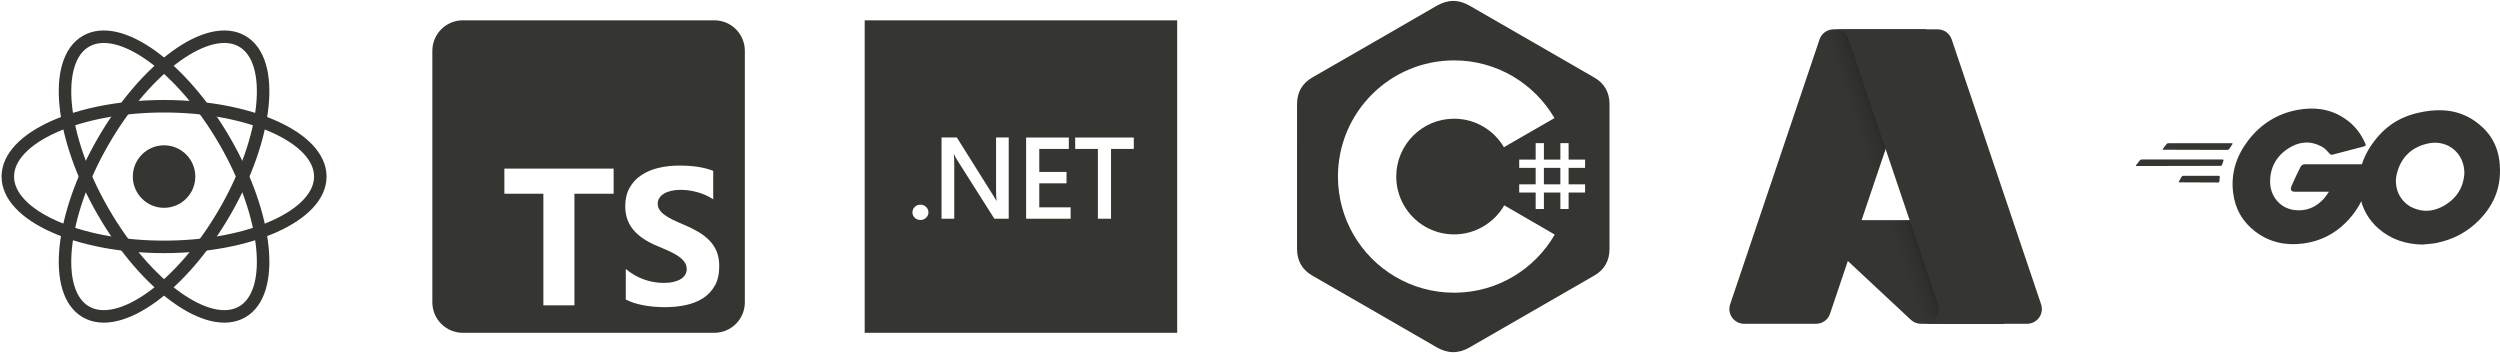 <?xml version="1.0" encoding="UTF-8"?><svg id="dark_icons" xmlns="http://www.w3.org/2000/svg" xmlns:xlink="http://www.w3.org/1999/xlink" viewBox="0 0 1600 226"><defs><linearGradient id="linear-gradient" x1="-255.4" y1="587.91" x2="-264.5" y2="590.98" gradientTransform="translate(1613.31 -801.25) scale(1.56)" gradientUnits="userSpaceOnUse"><stop offset="0" stop-color="#000" stop-opacity=".3"/><stop offset=".07" stop-color="#000" stop-opacity=".2"/><stop offset=".32" stop-color="#000" stop-opacity=".1"/><stop offset=".62" stop-color="#000" stop-opacity=".05"/><stop offset="1" stop-color="#000" stop-opacity="0"/></linearGradient></defs><circle cx="105" cy="113" r="20" style="fill:#353531; stroke-width:0px;"/><ellipse cx="105" cy="113" rx="100" ry="45" style="fill:none; stroke:#353531; stroke-miterlimit:10; stroke-width:8px;"/><ellipse cx="105" cy="113" rx="45" ry="100" transform="translate(-42.43 67.64) rotate(-30)" style="fill:none; stroke:#353531; stroke-miterlimit:10; stroke-width:8px;"/><ellipse cx="105" cy="113" rx="100" ry="45" transform="translate(-45.36 147.43) rotate(-60)" style="fill:none; stroke:#353531; stroke-miterlimit:10; stroke-width:8px;"/><path id="dotnet_icon" d="m553.4,13v200h200V13h-200Zm39.29,126.36c-.99.94-2.2,1.41-3.64,1.41s-2.62-.47-3.61-1.41c-.99-.97-1.48-2.11-1.48-3.44s.49-2.51,1.48-3.48c.99-.97,2.19-1.45,3.61-1.45s2.65.48,3.64,1.45c1.01.97,1.52,2.13,1.52,3.48s-.51,2.48-1.52,3.44Zm52.89.62h-9.19l-24.22-38.21c-.61-.97-1.12-1.97-1.52-3.01h-.21c.19,1.11.28,3.49.28,7.14v34.07h-8.13v-51.98h9.79l23.4,37.3c.99,1.55,1.63,2.61,1.91,3.19h.14c-.24-1.38-.35-3.71-.35-7v-33.49h8.1v51.98Zm39.6,0h-28.46v-51.98h27.33v7.32h-18.91v14.72h17.43v7.29h-17.43v15.37h20.05v7.29Zm40.45-44.66h-14.57v44.66h-8.41v-44.66h-14.53v-7.32h37.51v7.32Z" style="fill:#353531; stroke-width:0px;"/><g id="go_icon"><path d="m1384.58,95.83c-.45,0-.57-.23-.34-.57l2.38-3.06c.23-.34.79-.57,1.25-.57h40.5c.45,0,.57.34.34.68l-1.93,2.95c-.23.34-.79.68-1.13.68l-41.07-.11Z" style="fill:#353531; stroke-width:0px;"/><path d="m1367.45,106.27c-.45,0-.57-.23-.34-.57l2.38-3.06c.23-.34.79-.57,1.25-.57h51.73c.45,0,.68.34.57.68l-.91,2.72c-.11.45-.57.68-1.02.68l-53.66.11Z" style="fill:#353531; stroke-width:0px;"/><path d="m1394.91,116.71c-.45,0-.57-.34-.34-.68l1.59-2.84c.23-.34.68-.68,1.13-.68h22.69c.45,0,.68.34.68.79l-.23,2.72c0,.45-.45.79-.79.79l-24.73-.11Z" style="fill:#353531; stroke-width:0px;"/><g id="CXHf1q"><path d="m1512.66,93.79c-7.15,1.82-12.03,3.18-19.06,4.99-1.7.45-1.82.57-3.29-1.13-1.7-1.93-2.95-3.18-5.33-4.31-7.15-3.52-14.07-2.5-20.53,1.7-7.71,4.99-11.68,12.37-11.57,21.55.11,9.08,6.35,16.56,15.31,17.81,7.71,1.02,14.18-1.7,19.29-7.49,1.02-1.25,1.93-2.61,3.06-4.2h-21.89c-2.38,0-2.95-1.47-2.16-3.4,1.47-3.52,4.2-9.42,5.79-12.37.34-.68,1.13-1.82,2.84-1.82h41.29c-.23,3.06-.23,6.13-.68,9.19-1.25,8.17-4.31,15.66-9.3,22.24-8.17,10.78-18.83,17.47-32.33,19.29-11.12,1.47-21.44-.68-30.52-7.49-8.39-6.35-13.16-14.75-14.41-25.18-1.47-12.37,2.16-23.48,9.64-33.24,8.05-10.55,18.72-17.24,31.76-19.63,10.66-1.93,20.87-.68,30.06,5.56,6.01,3.97,10.32,9.42,13.16,16,.68,1.02.23,1.59-1.13,1.93Z" style="fill:#353531; stroke-width:0px;"/><path d="m1550.21,156.53c-10.32-.23-19.74-3.18-27.68-9.98-6.69-5.79-10.89-13.16-12.25-21.89-2.04-12.82,1.47-24.16,9.19-34.26,8.28-10.89,18.26-16.56,31.76-18.95,11.57-2.04,22.46-.91,32.33,5.79,8.96,6.13,14.52,14.41,16,25.3,1.93,15.31-2.5,27.79-13.05,38.46-7.49,7.6-16.68,12.37-27.23,14.52-3.06.57-6.13.68-9.08,1.02Zm27-45.83c-.11-1.47-.11-2.61-.34-3.74-2.04-11.23-12.37-17.58-23.14-15.09-10.55,2.38-17.36,9.08-19.85,19.74-2.04,8.85,2.27,17.81,10.44,21.44,6.24,2.72,12.48,2.38,18.49-.68,8.96-4.65,13.84-11.91,14.41-21.67Z" style="fill:#353531; stroke-width:0px;"/></g></g><g id="typescript_icon"><path d="m457.17,13h-160.94c-10.79,0-19.53,8.74-19.53,19.53v160.94c0,10.79,8.74,19.53,19.53,19.53h160.94c10.79,0,19.53-8.74,19.53-19.53V32.53c0-10.79-8.74-19.53-19.53-19.53Zm-64.45,110.97h-25.09v71.45h-19.87v-71.45h-24.96v-16.05h69.92v16.05Zm64.8,58.78c-1.85,3.32-4.37,6.01-7.55,8.07-3.18,2.06-6.88,3.53-11.1,4.43-4.22.9-8.67,1.34-13.36,1.34s-9.38-.41-13.72-1.22-8.1-2.04-11.28-3.67v-19.56h0c3.55,2.97,7.4,5.2,11.55,6.69,4.16,1.49,8.36,2.23,12.59,2.23,2.49,0,4.66-.22,6.51-.67,1.85-.45,3.4-1.07,4.65-1.86,1.24-.79,2.17-1.73,2.78-2.81.61-1.08.92-2.25.92-3.51,0-1.71-.49-3.24-1.47-4.58-.98-1.34-2.31-2.59-4-3.73-1.69-1.14-3.7-2.24-6.02-3.3-2.32-1.06-4.83-2.14-7.52-3.24-6.85-2.85-11.95-6.34-15.31-10.45-3.36-4.11-5.04-9.09-5.04-14.91,0-4.56.92-8.48,2.75-11.76,1.83-3.28,4.33-5.98,7.49-8.1,3.16-2.12,6.82-3.68,10.97-4.67,4.16-1,8.56-1.5,13.21-1.5s8.61.27,12.14.82c3.53.55,6.78,1.4,9.75,2.54v18.27c-1.47-1.02-3.07-1.91-4.8-2.69-1.73-.77-3.52-1.42-5.35-1.92-1.83-.51-3.66-.89-5.47-1.13-1.81-.24-3.54-.37-5.17-.37-2.24,0-4.28.21-6.11.64-1.83.43-3.38,1.03-4.65,1.8-1.26.77-2.24,1.7-2.93,2.78-.69,1.08-1.04,2.29-1.04,3.64,0,1.47.39,2.78,1.16,3.94.77,1.16,1.87,2.26,3.3,3.3,1.43,1.04,3.16,2.06,5.2,3.06,2.04,1,4.34,2.03,6.91,3.09,3.51,1.47,6.65,3.02,9.45,4.67,2.79,1.65,5.19,3.51,7.18,5.59,2,2.08,3.53,4.45,4.59,7.12s1.59,5.77,1.59,9.32c0,4.89-.93,8.99-2.78,12.31Z" style="fill:#353531; stroke-width:0px;"/></g><g id="azure_icon"><path d="m1173.47,18.78h59.18l-61.44,182.03c-1.29,3.84-4.89,6.42-8.94,6.42h-46.06c-5.2,0-9.42-4.22-9.42-9.42,0-1.02.17-2.04.49-3.01l57.24-169.6c1.29-3.84,4.89-6.42,8.94-6.42h0Z" style="fill:#353531; stroke-width:0px;"/><path d="m1259.47,140.87h-93.85c-2.4,0-4.35,1.94-4.35,4.34,0,1.21.5,2.36,1.38,3.18l60.3,56.29c1.76,1.64,4.07,2.55,6.47,2.55h53.14l-23.1-66.36Z" style="fill:#353531; stroke-width:0px;"/><path d="m1173.47,18.78c-4.1-.02-7.73,2.64-8.96,6.54l-57.15,169.32c-1.75,4.89.79,10.28,5.68,12.03,1.03.37,2.11.56,3.2.55h47.25c3.58-.64,6.54-3.16,7.75-6.59l11.4-33.59,40.71,37.97c1.71,1.41,3.85,2.19,6.06,2.21h52.94l-23.22-66.36-67.69.02,41.43-122.11h-59.4Z" style="fill:url(#linear-gradient); stroke-width:0px;"/><path d="m1249.06,25.19c-1.29-3.83-4.88-6.41-8.93-6.41h-65.96c4.04,0,7.63,2.58,8.93,6.41l57.24,169.6c1.66,4.93-.98,10.28-5.91,11.94-.97.33-1.99.49-3.01.49h65.96c5.2,0,9.42-4.22,9.42-9.43,0-1.02-.17-2.04-.49-3.01l-57.24-169.6Z" style="fill:#353531; stroke-width:0px;"/></g><g id="csharp_icon"><path d="m1030.09,66.69c0-3.78-.81-7.12-2.44-9.99-1.61-2.82-4.01-5.18-7.24-7.05-26.63-15.35-53.28-30.66-79.89-46.03-7.18-4.14-14.13-3.99-21.26.21-10.6,6.25-63.66,36.65-79.47,45.81-6.51,3.77-9.68,9.54-9.68,17.04-.01,30.87,0,61.75-.01,92.62,0,3.7.78,6.97,2.34,9.79,1.61,2.9,4.04,5.33,7.34,7.24,15.81,9.16,68.88,39.55,79.47,45.81,7.13,4.2,14.08,4.35,21.26.21,26.62-15.37,53.27-30.67,79.9-46.03,3.3-1.91,5.74-4.34,7.34-7.24,1.56-2.82,2.34-6.1,2.34-9.8,0,0,0-61.73-.01-92.61Zm-98.64,120.64h-.83c-27.59,0-51.67-15.02-64.49-37.34-6.26-10.9-9.85-23.53-9.85-37,0-41.06,33.28-74.34,74.34-74.34,27.41,0,51.35,14.84,64.24,36.92h0s.13.21.13.21c-.04-.07-.09-.14-.13-.21l-32.35,18.63c-6.37-10.79-18.06-18.08-31.47-18.23h-.42c-20.44,0-37.02,16.57-37.02,37.02,0,6.69,1.78,12.95,4.88,18.37,6.38,11.14,18.38,18.65,32.14,18.65s25.91-7.61,32.26-18.87l-.15.27,32.31,18.72c-12.72,22.01-36.4,36.9-63.58,37.2Zm83-79.91h-10.54v10.54h10.54v5.27h-10.54v10.54h-5.27v-10.54h-10.54v10.54h-5.27v-10.54h-10.54v-5.27h10.54v-10.54h-10.54v-5.27h10.54v-10.54h5.27v10.54h10.54v-10.54h5.27v10.54h10.54v5.27Z" style="fill:#353531; stroke-width:0px;"/><rect x="988.09" y="107.43" width="10.54" height="10.54" style="fill:#353531; stroke-width:0px;"/></g></svg>
